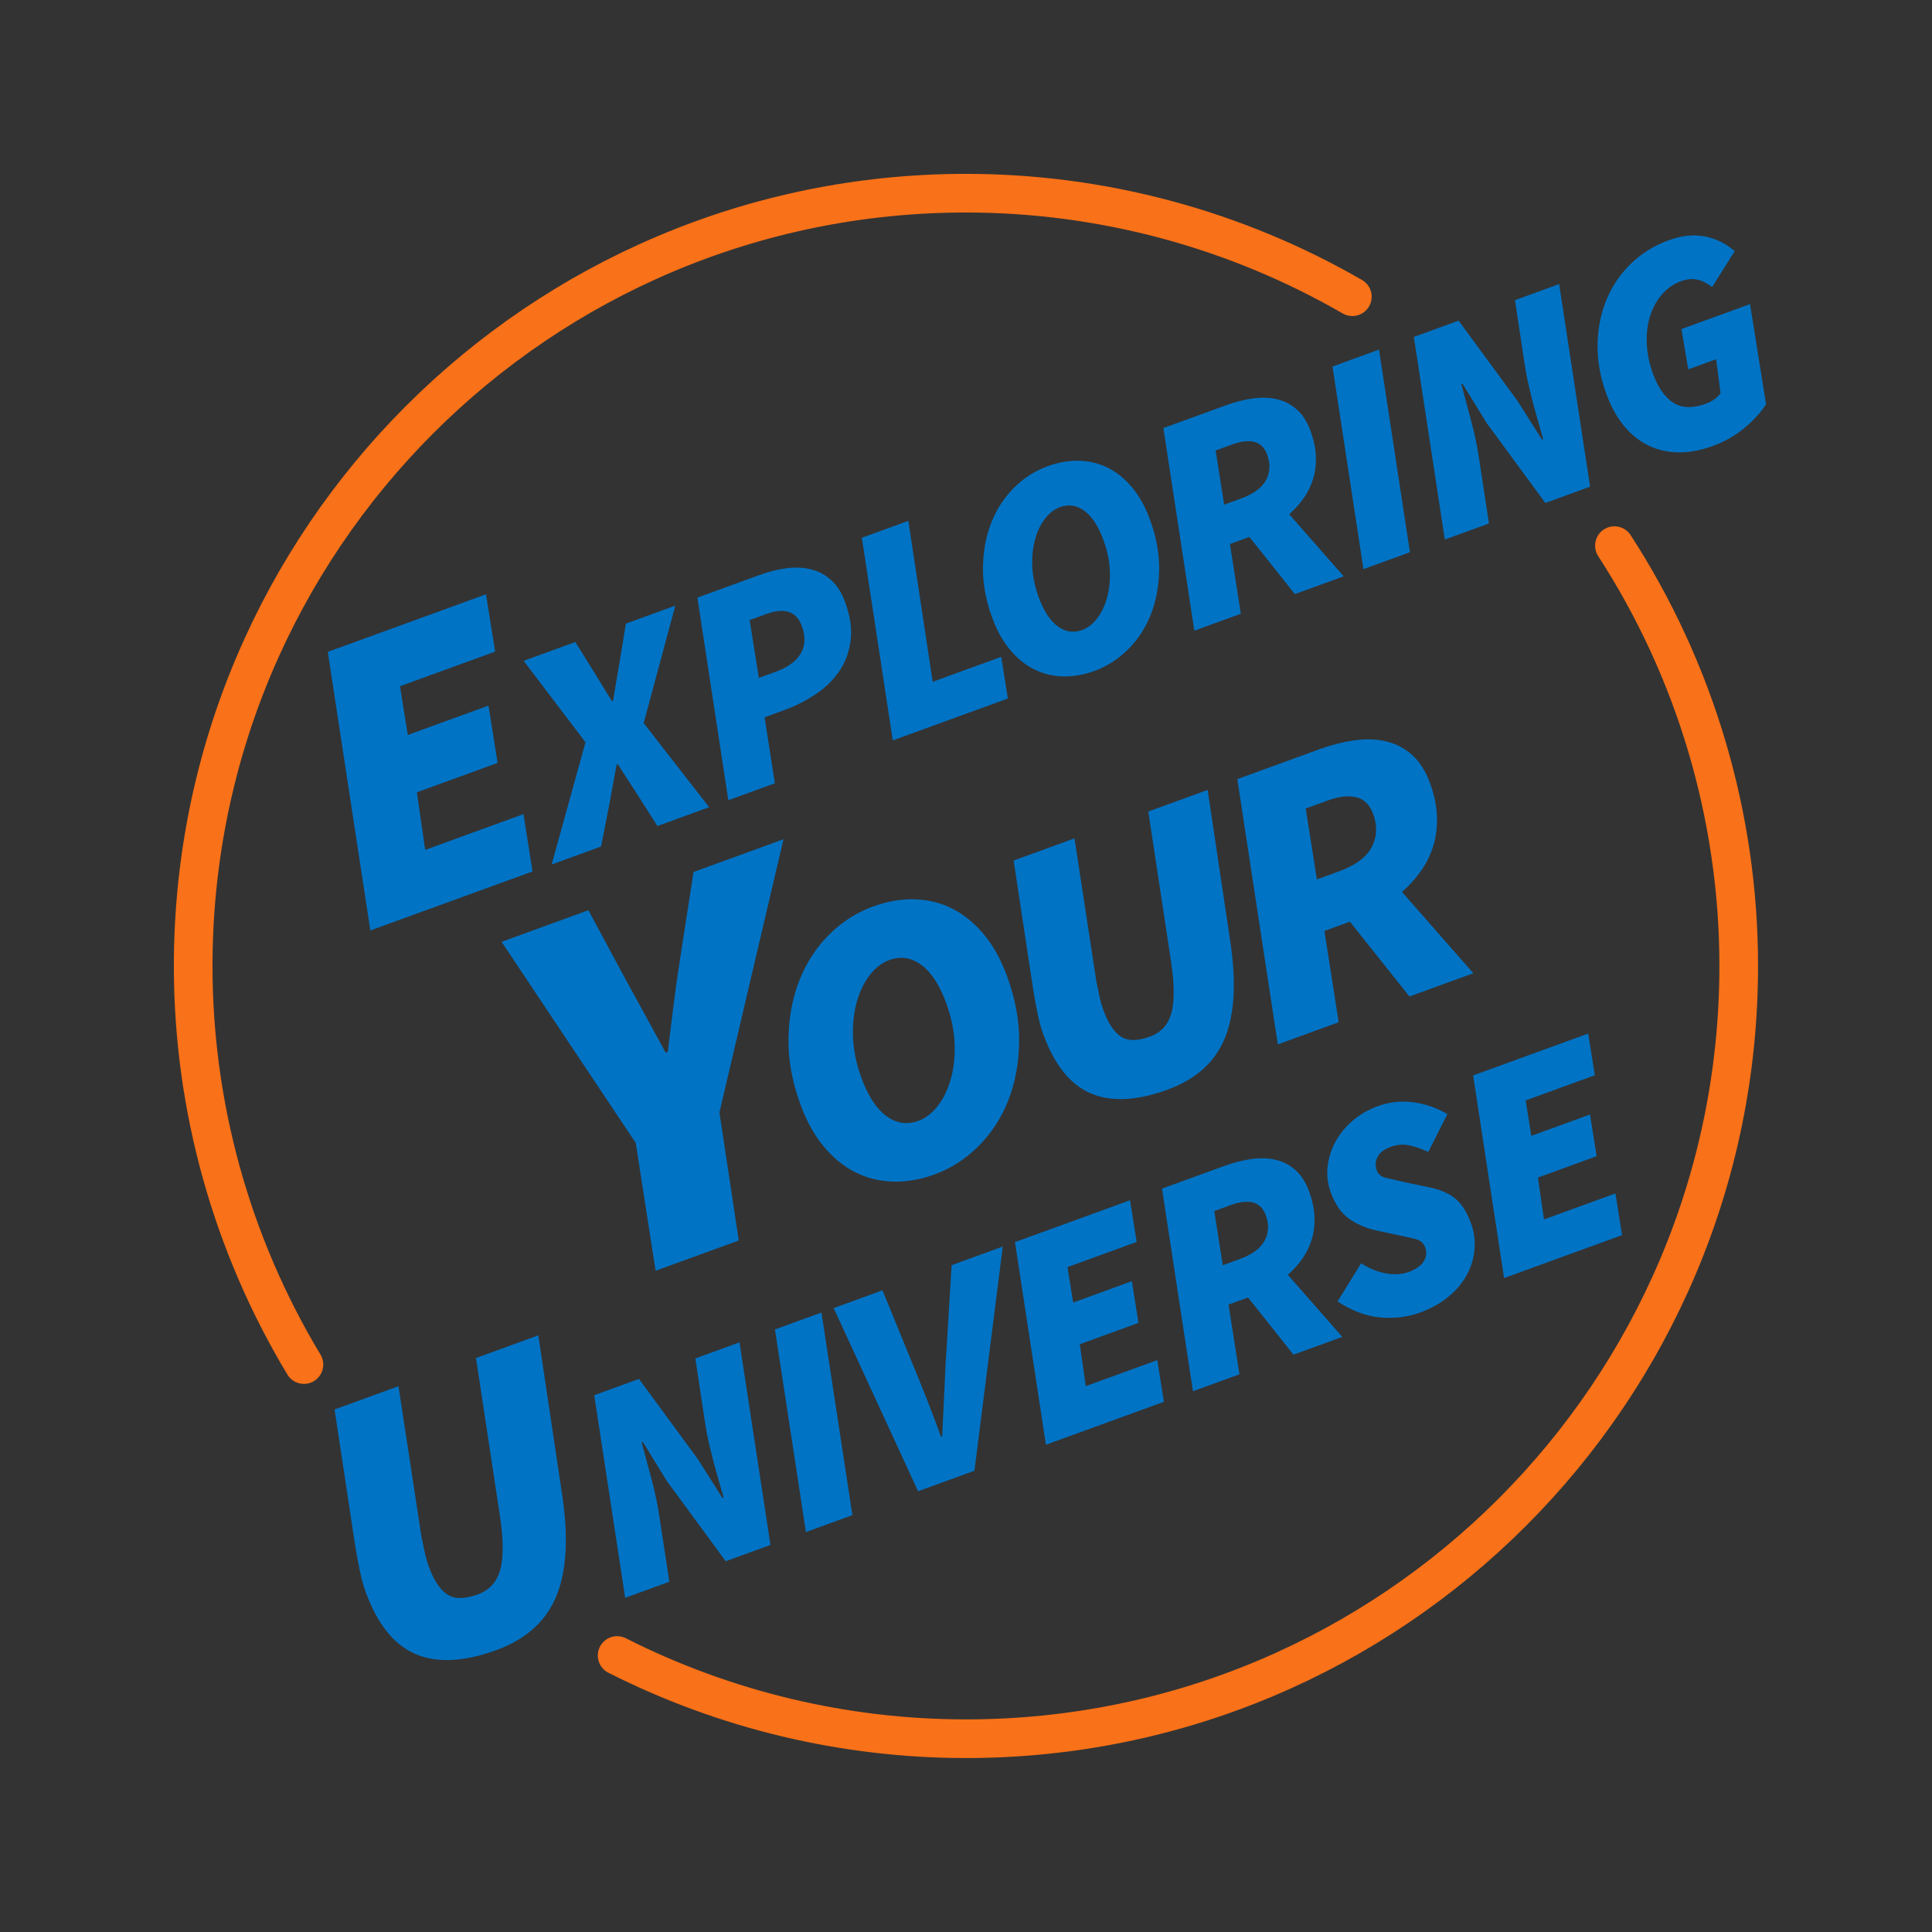 <?xml version="1.0" standalone="no"?>
<!DOCTYPE svg PUBLIC "-//W3C//DTD SVG 1.1//EN" "http://www.w3.org/Graphics/SVG/1.1/DTD/svg11.dtd">
<svg width="100%" height="100%" viewBox="0 0 1000 1000" version="1.1" xmlns="http://www.w3.org/2000/svg" xmlns:xlink="http://www.w3.org/1999/xlink" xml:space="preserve" style="fill-rule:evenodd;clip-rule:evenodd;stroke-linecap:round;stroke-linejoin:round;stroke-miterlimit:1.414;">
    <rect x="0" y="0" width="1000" height="1000" fill="#333333" stroke="none"/>
    <g id="Layer1">
        <g>
            <g transform="matrix(0.94,-0.342,0.342,0.94,-112.968,407.844)">
                <path d="M352.47,323.706L322.806,202.17L370.614,202.17L376.662,243.642C377.814,250.938 378.87,257.802 379.83,264.234C380.79,270.666 381.846,277.626 382.998,285.114L384.15,285.114C387.99,277.626 391.59,270.57 394.95,263.946C398.31,257.322 402.006,250.362 406.038,243.066L428.502,202.17L478.038,202.17L398.55,323.706L385.302,389.37L339.51,389.37L352.47,323.706Z" style="fill:rgb(0,115,197);fill-rule:nonzero;"/>
                <path d="M492.15,391.884C484.33,391.884 477.174,390.592 470.681,388.009C464.188,385.425 458.637,381.69 454.029,376.803C449.421,371.916 445.825,365.876 443.242,358.685C440.659,351.494 439.367,343.29 439.367,334.074C439.367,321.367 441.357,309.882 445.337,299.619C449.316,289.356 454.553,280.593 461.046,273.332C467.539,266.071 475.009,260.486 483.457,256.576C491.905,252.666 500.668,250.711 509.744,250.711C517.564,250.711 524.72,252.003 531.213,254.586C537.706,257.169 543.257,260.905 547.865,265.792C552.473,270.679 556.068,276.718 558.652,283.91C561.235,291.101 562.526,299.305 562.526,308.521C562.526,321.228 560.537,332.713 556.557,342.976C552.577,353.239 547.341,362.001 540.848,369.262C534.355,376.524 526.849,382.109 518.332,386.019C509.814,389.929 501.086,391.884 492.15,391.884ZM508.068,279.616C504.158,279.616 500.179,280.873 496.129,283.386C492.08,285.9 488.38,289.46 485.028,294.068C481.677,298.676 478.954,304.192 476.86,310.615C474.765,317.038 473.718,324.16 473.718,331.98C473.718,341.894 475.498,349.539 479.059,354.915C482.62,360.291 487.542,362.979 493.825,362.979C497.735,362.979 501.715,361.722 505.764,359.209C509.814,356.695 513.514,353.134 516.865,348.526C520.217,343.918 522.94,338.403 525.034,331.98C527.129,325.556 528.176,318.435 528.176,310.615C528.176,300.701 526.396,293.056 522.835,287.68C519.274,282.304 514.352,279.616 508.068,279.616Z" style="fill:rgb(0,115,197);fill-rule:nonzero;"/>
                <path d="M586.195,253.225L619.708,253.225L605.046,326.534C604.627,329.326 604.243,331.98 603.894,334.493C603.545,337.006 603.37,339.52 603.37,342.033C603.37,349.015 604.627,354.252 607.14,357.742C609.654,361.233 614.401,362.979 621.383,362.979C627.388,362.979 632.205,360.465 635.836,355.438C639.466,350.412 642.468,342.033 644.842,330.304L660.342,253.225L693.017,253.225L677.517,329.466C673.328,350.97 666.695,366.749 657.619,376.803C648.542,386.857 636.185,391.884 620.545,391.884C603.51,391.884 590.803,387.939 582.425,380.049C574.046,372.16 569.857,359.767 569.857,342.871C569.857,339.66 570.172,335.924 570.8,331.665C571.428,327.406 572.092,323.462 572.79,319.831L586.195,253.225Z" style="fill:rgb(0,115,197);fill-rule:nonzero;"/>
                <path d="M730.3,316.061L742.448,316.061C751.524,316.061 758.262,314.071 762.66,310.092C767.059,306.112 769.258,300.841 769.258,294.278C769.258,289.251 767.548,285.55 764.126,283.177C760.705,280.803 755.853,279.616 749.569,279.616L737.421,279.616L730.3,316.061ZM754.177,253.225C761.02,253.225 767.373,253.853 773.238,255.11C779.102,256.366 784.199,258.426 788.528,261.289C792.857,264.151 796.243,267.886 798.686,272.494C801.13,277.102 802.352,282.688 802.352,289.251C802.352,295.534 801.549,301.225 799.943,306.321C798.337,311.418 796.068,315.956 793.136,319.936C790.204,323.916 786.713,327.337 782.663,330.199C778.614,333.062 774.215,335.401 769.468,337.216L789.785,389.37L754.596,389.37L738.887,342.452L724.854,342.452L715.638,389.37L682.125,389.37L709.354,253.225L754.177,253.225Z" style="fill:rgb(0,115,197);fill-rule:nonzero;"/>
            </g>
            <g transform="matrix(0.94,-0.342,0.342,0.94,-228.905,220.173)">
                <path d="M334.374,246.37L421.494,246.37L415.774,275.85L363.414,275.85L358.574,300.93L403.014,300.93L397.294,330.41L352.854,330.41L346.694,359.89L400.814,359.89L395.094,389.37L305.774,389.37L334.374,246.37Z" style="fill:rgb(0,115,197);fill-rule:nonzero;"/>
                <path d="M443.694,335.93L428.014,285.37L456.494,285.37L460.334,303.61C460.867,306.063 461.4,308.677 461.934,311.45C462.467,314.223 463.107,317.263 463.854,320.57L464.494,320.57C466.307,317.263 468.014,314.223 469.614,311.45C471.214,308.677 472.707,306.063 474.094,303.61L484.334,285.37L511.534,285.37L475.374,336.89L492.334,389.37L463.854,389.37L459.374,369.21C458.734,366.437 458.094,363.69 457.454,360.97C456.814,358.25 456.174,355.343 455.534,352.25L454.894,352.25C453.08,355.343 451.374,358.25 449.774,360.97C448.174,363.69 446.574,366.437 444.974,369.21L432.814,389.37L405.614,389.37L443.694,335.93Z" style="fill:rgb(0,115,197);fill-rule:nonzero;"/>
                <path d="M523.694,285.37L557.934,285.37C563.054,285.37 567.854,285.877 572.334,286.89C576.814,287.903 580.707,289.53 584.014,291.77C587.32,294.01 589.934,296.943 591.854,300.57C593.774,304.197 594.734,308.623 594.734,313.85C594.734,321.423 593.4,327.85 590.734,333.13C588.067,338.41 584.494,342.703 580.014,346.01C575.534,349.317 570.334,351.717 564.414,353.21C558.494,354.703 552.28,355.45 545.774,355.45L535.214,355.45L528.494,389.37L502.894,389.37L523.694,285.37ZM548.814,335.29C555.427,335.29 560.52,333.797 564.094,330.81C567.667,327.823 569.454,323.45 569.454,317.69C569.454,313.53 568.147,310.463 565.534,308.49C562.92,306.517 559.214,305.53 554.414,305.53L545.134,305.53L539.374,335.29L548.814,335.29Z" style="fill:rgb(0,115,197);fill-rule:nonzero;"/>
                <path d="M614.254,285.37L639.854,285.37L623.214,367.93L660.974,367.93L656.814,389.37L593.454,389.37L614.254,285.37Z" style="fill:rgb(0,115,197);fill-rule:nonzero;"/>
                <path d="M703.814,391.29C697.84,391.29 692.374,390.303 687.414,388.33C682.454,386.357 678.214,383.503 674.694,379.77C671.174,376.037 668.427,371.423 666.454,365.93C664.48,360.437 663.494,354.17 663.494,347.13C663.494,337.423 665.014,328.65 668.054,320.81C671.094,312.97 675.094,306.277 680.054,300.73C685.014,295.183 690.72,290.917 697.174,287.93C703.627,284.943 710.32,283.45 717.254,283.45C723.227,283.45 728.694,284.437 733.654,286.41C738.614,288.383 742.854,291.237 746.374,294.97C749.894,298.703 752.64,303.317 754.614,308.81C756.587,314.303 757.574,320.57 757.574,327.61C757.574,337.317 756.054,346.09 753.014,353.93C749.974,361.77 745.974,368.463 741.014,374.01C736.054,379.557 730.32,383.823 723.814,386.81C717.307,389.797 710.64,391.29 703.814,391.29ZM715.974,305.53C712.987,305.53 709.947,306.49 706.854,308.41C703.76,310.33 700.934,313.05 698.374,316.57C695.814,320.09 693.734,324.303 692.134,329.21C690.534,334.117 689.734,339.557 689.734,345.53C689.734,353.103 691.094,358.943 693.814,363.05C696.534,367.157 700.294,369.21 705.094,369.21C708.08,369.21 711.12,368.25 714.214,366.33C717.307,364.41 720.134,361.69 722.694,358.17C725.254,354.65 727.334,350.437 728.934,345.53C730.534,340.623 731.334,335.183 731.334,329.21C731.334,321.637 729.974,315.797 727.254,311.69C724.534,307.583 720.774,305.53 715.974,305.53Z" style="fill:rgb(0,115,197);fill-rule:nonzero;"/>
                <path d="M796.294,333.37L805.574,333.37C812.507,333.37 817.654,331.85 821.014,328.81C824.374,325.77 826.054,321.743 826.054,316.73C826.054,312.89 824.747,310.063 822.134,308.25C819.52,306.437 815.814,305.53 811.014,305.53L801.734,305.53L796.294,333.37ZM814.534,285.37C819.76,285.37 824.614,285.85 829.094,286.81C833.574,287.77 837.467,289.343 840.774,291.53C844.08,293.717 846.667,296.57 848.534,300.09C850.4,303.61 851.334,307.877 851.334,312.89C851.334,317.69 850.72,322.037 849.494,325.93C848.267,329.823 846.534,333.29 844.294,336.33C842.054,339.37 839.387,341.983 836.294,344.17C833.2,346.357 829.84,348.143 826.214,349.53L841.734,389.37L814.854,389.37L802.854,353.53L792.134,353.53L785.094,389.37L759.494,389.37L780.294,285.37L814.534,285.37Z" style="fill:rgb(0,115,197);fill-rule:nonzero;"/>
                <path d="M873.414,285.37L899.014,285.37L878.214,389.37L852.614,389.37L873.414,285.37Z" style="fill:rgb(0,115,197);fill-rule:nonzero;"/>
                <path d="M918.214,285.37L942.854,285.37L957.254,334.65L962.374,358.01L963.014,358.01C963.227,355.237 963.44,352.197 963.654,348.89C963.867,345.583 964.134,342.223 964.454,338.81C964.774,335.397 965.147,331.957 965.574,328.49C966,325.023 966.534,321.743 967.174,318.65L973.894,285.37L998.214,285.37L977.414,389.37L952.774,389.37L938.374,340.09L933.574,316.73L932.934,316.73C932.4,322.703 931.84,329.13 931.254,336.01C930.667,342.89 929.734,349.477 928.454,355.77L921.734,389.37L897.414,389.37L918.214,285.37Z" style="fill:rgb(0,115,197);fill-rule:nonzero;"/>
                <path d="M1001.73,347.13C1001.73,337.85 1003.23,329.317 1006.21,321.53C1009.2,313.743 1013.28,307.023 1018.45,301.37C1023.63,295.717 1029.71,291.317 1036.69,288.17C1043.68,285.023 1051.23,283.45 1059.33,283.45C1066.27,283.45 1072.24,284.917 1077.25,287.85C1082.27,290.783 1086.32,294.97 1089.41,300.41L1072.13,313.85C1070.21,310.97 1068.16,308.863 1065.97,307.53C1063.79,306.197 1061.15,305.53 1058.05,305.53C1053.89,305.53 1049.97,306.57 1046.29,308.65C1042.61,310.73 1039.41,313.557 1036.69,317.13C1033.97,320.703 1031.84,324.943 1030.29,329.85C1028.75,334.757 1027.97,339.983 1027.97,345.53C1027.97,353.103 1029.55,358.997 1032.69,363.21C1035.84,367.423 1041.09,369.53 1048.45,369.53C1049.95,369.53 1051.52,369.317 1053.17,368.89C1054.83,368.463 1056.24,367.823 1057.41,366.97L1061.25,349.69L1045.89,349.69L1049.73,328.89L1087.49,328.89L1077.57,380.41C1073.52,383.503 1068.59,386.09 1062.77,388.17C1056.96,390.25 1050.69,391.29 1043.97,391.29C1037.47,391.29 1031.63,390.303 1026.45,388.33C1021.28,386.357 1016.85,383.503 1013.17,379.77C1009.49,376.037 1006.67,371.423 1004.69,365.93C1002.72,360.437 1001.73,354.17 1001.73,347.13Z" style="fill:rgb(0,115,197);fill-rule:nonzero;"/>
            </g>
            <g transform="matrix(0.94,-0.342,0.342,0.94,-224.581,612.008)">
                <path d="M333.494,246.37L368.694,246.37L353.294,323.37C352.854,326.303 352.45,329.09 352.084,331.73C351.717,334.37 351.534,337.01 351.534,339.65C351.534,346.983 352.854,352.483 355.494,356.15C358.134,359.817 363.12,361.65 370.454,361.65C376.76,361.65 381.82,359.01 385.634,353.73C389.447,348.45 392.6,339.65 395.094,327.33L411.374,246.37L445.694,246.37L429.414,326.45C425.014,349.037 418.047,365.61 408.514,376.17C398.98,386.73 386,392.01 369.574,392.01C351.68,392.01 338.334,387.867 329.534,379.58C320.734,371.293 316.334,358.277 316.334,340.53C316.334,337.157 316.664,333.233 317.324,328.76C317.984,324.287 318.68,320.143 319.414,316.33L333.494,246.37Z" style="fill:rgb(0,115,197);fill-rule:nonzero;"/>
                <path d="M462.294,285.37L486.934,285.37L501.334,334.65L506.454,358.01L507.094,358.01C507.307,355.237 507.52,352.197 507.734,348.89C507.947,345.583 508.214,342.223 508.534,338.81C508.854,335.397 509.227,331.957 509.654,328.49C510.08,325.023 510.614,321.743 511.254,318.65L517.974,285.37L542.294,285.37L521.494,389.37L496.854,389.37L482.454,340.09L477.654,316.73L477.014,316.73C476.48,322.703 475.92,329.13 475.334,336.01C474.747,342.89 473.814,349.477 472.534,355.77L465.814,389.37L441.494,389.37L462.294,285.37Z" style="fill:rgb(0,115,197);fill-rule:nonzero;"/>
                <path d="M561.814,285.37L587.414,285.37L566.614,389.37L541.014,389.37L561.814,285.37Z" style="fill:rgb(0,115,197);fill-rule:nonzero;"/>
                <path d="M594.134,285.37L621.014,285.37L622.934,334.01C623.147,339.45 623.307,344.917 623.414,350.41C623.52,355.903 623.574,361.423 623.574,366.97L624.214,366.97C626.56,361.423 628.854,355.93 631.094,350.49C633.334,345.05 635.627,339.557 637.974,334.01L659.094,285.37L687.254,285.37L633.814,389.37L602.774,389.37L594.134,285.37Z" style="fill:rgb(0,115,197);fill-rule:nonzero;"/>
                <path d="M693.974,285.37L757.334,285.37L753.174,306.81L715.094,306.81L711.574,325.05L743.894,325.05L739.734,346.49L707.414,346.49L702.934,367.93L742.294,367.93L738.134,389.37L673.174,389.37L693.974,285.37Z" style="fill:rgb(0,115,197);fill-rule:nonzero;"/>
                <path d="M790.934,333.37L800.214,333.37C807.147,333.37 812.294,331.85 815.654,328.81C819.014,325.77 820.694,321.743 820.694,316.73C820.694,312.89 819.387,310.063 816.774,308.25C814.16,306.437 810.454,305.53 805.654,305.53L796.374,305.53L790.934,333.37ZM809.174,285.37C814.4,285.37 819.254,285.85 823.734,286.81C828.214,287.77 832.107,289.343 835.414,291.53C838.72,293.717 841.307,296.57 843.174,300.09C845.04,303.61 845.974,307.877 845.974,312.89C845.974,317.69 845.36,322.037 844.134,325.93C842.907,329.823 841.174,333.29 838.934,336.33C836.694,339.37 834.027,341.983 830.934,344.17C827.84,346.357 824.48,348.143 820.854,349.53L836.374,389.37L809.494,389.37L797.494,353.53L786.774,353.53L779.734,389.37L754.134,389.37L774.934,285.37L809.174,285.37Z" style="fill:rgb(0,115,197);fill-rule:nonzero;"/>
                <path d="M858.574,356.89C861.347,360.623 864.654,363.663 868.494,366.01C872.334,368.357 876.28,369.53 880.334,369.53C884.067,369.53 887.027,368.73 889.214,367.13C891.4,365.53 892.494,363.29 892.494,360.41C892.494,358.063 891.427,356.17 889.294,354.73C887.16,353.29 884.28,351.45 880.654,349.21L871.694,343.61C866.894,340.517 863.134,336.943 860.414,332.89C857.694,328.837 856.334,323.557 856.334,317.05C856.334,312.357 857.347,307.983 859.374,303.93C861.4,299.877 864.12,296.33 867.534,293.29C870.947,290.25 874.974,287.85 879.614,286.09C884.254,284.33 889.24,283.45 894.574,283.45C900.654,283.45 906.494,284.863 912.094,287.69C917.694,290.517 922.627,294.49 926.894,299.61L910.894,314.65C908.227,311.983 905.534,309.797 902.814,308.09C900.094,306.383 897.027,305.53 893.614,305.53C889.88,305.53 887.107,306.41 885.294,308.17C883.48,309.93 882.574,312.037 882.574,314.49C882.574,316.623 883.667,318.41 885.854,319.85C888.04,321.29 891.214,323.343 895.374,326.01L904.974,331.93C909.987,335.023 913.587,338.41 915.774,342.09C917.96,345.77 919.054,350.65 919.054,356.73C919.054,361.53 918.094,366.01 916.174,370.17C914.254,374.33 911.534,377.983 908.014,381.13C904.494,384.277 900.227,386.757 895.214,388.57C890.2,390.383 884.6,391.29 878.414,391.29C871.8,391.29 865.16,389.77 858.494,386.73C851.827,383.69 845.774,378.543 840.334,371.29L858.574,356.89Z" style="fill:rgb(0,115,197);fill-rule:nonzero;"/>
                <path d="M946.254,285.37L1009.61,285.37L1005.45,306.81L967.374,306.81L963.854,325.05L996.174,325.05L992.014,346.49L959.694,346.49L955.214,367.93L994.574,367.93L990.414,389.37L925.454,389.37L946.254,285.37Z" style="fill:rgb(0,115,197);fill-rule:nonzero;"/>
            </g>
        </g>
        <g>
            <g transform="matrix(1.127,0,0,1.127,-90.354,-146.52)">
                <path d="M701.261,266.279C647.308,235.13 586.106,218.73 523.806,218.73C327.926,218.73 168.896,377.76 168.896,573.64C168.896,638.153 186.481,701.446 219.759,756.714C186.481,701.446 168.896,638.153 168.896,573.64C168.896,377.76 327.926,218.73 523.806,218.73C586.106,218.73 647.308,235.13 701.261,266.279Z" style="fill:rgb(235,235,235);stroke-width:17.75px;stroke:rgb(249,113,24);"/>
            </g>
            <g transform="matrix(1.127,0,0,1.127,-90.354,-146.52)">
                <path d="M363.606,890.337C413.271,915.46 468.149,928.55 523.806,928.55C719.686,928.55 878.716,769.52 878.716,573.64C878.716,505.134 858.889,438.091 821.628,380.604C858.889,438.091 878.716,505.134 878.716,573.64C878.716,769.52 719.686,928.55 523.806,928.55C468.149,928.55 413.271,915.46 363.606,890.337Z" style="fill:rgb(235,235,235);stroke-width:17.75px;stroke:rgb(249,113,24);"/>
            </g>
        </g>
    </g>
</svg>
